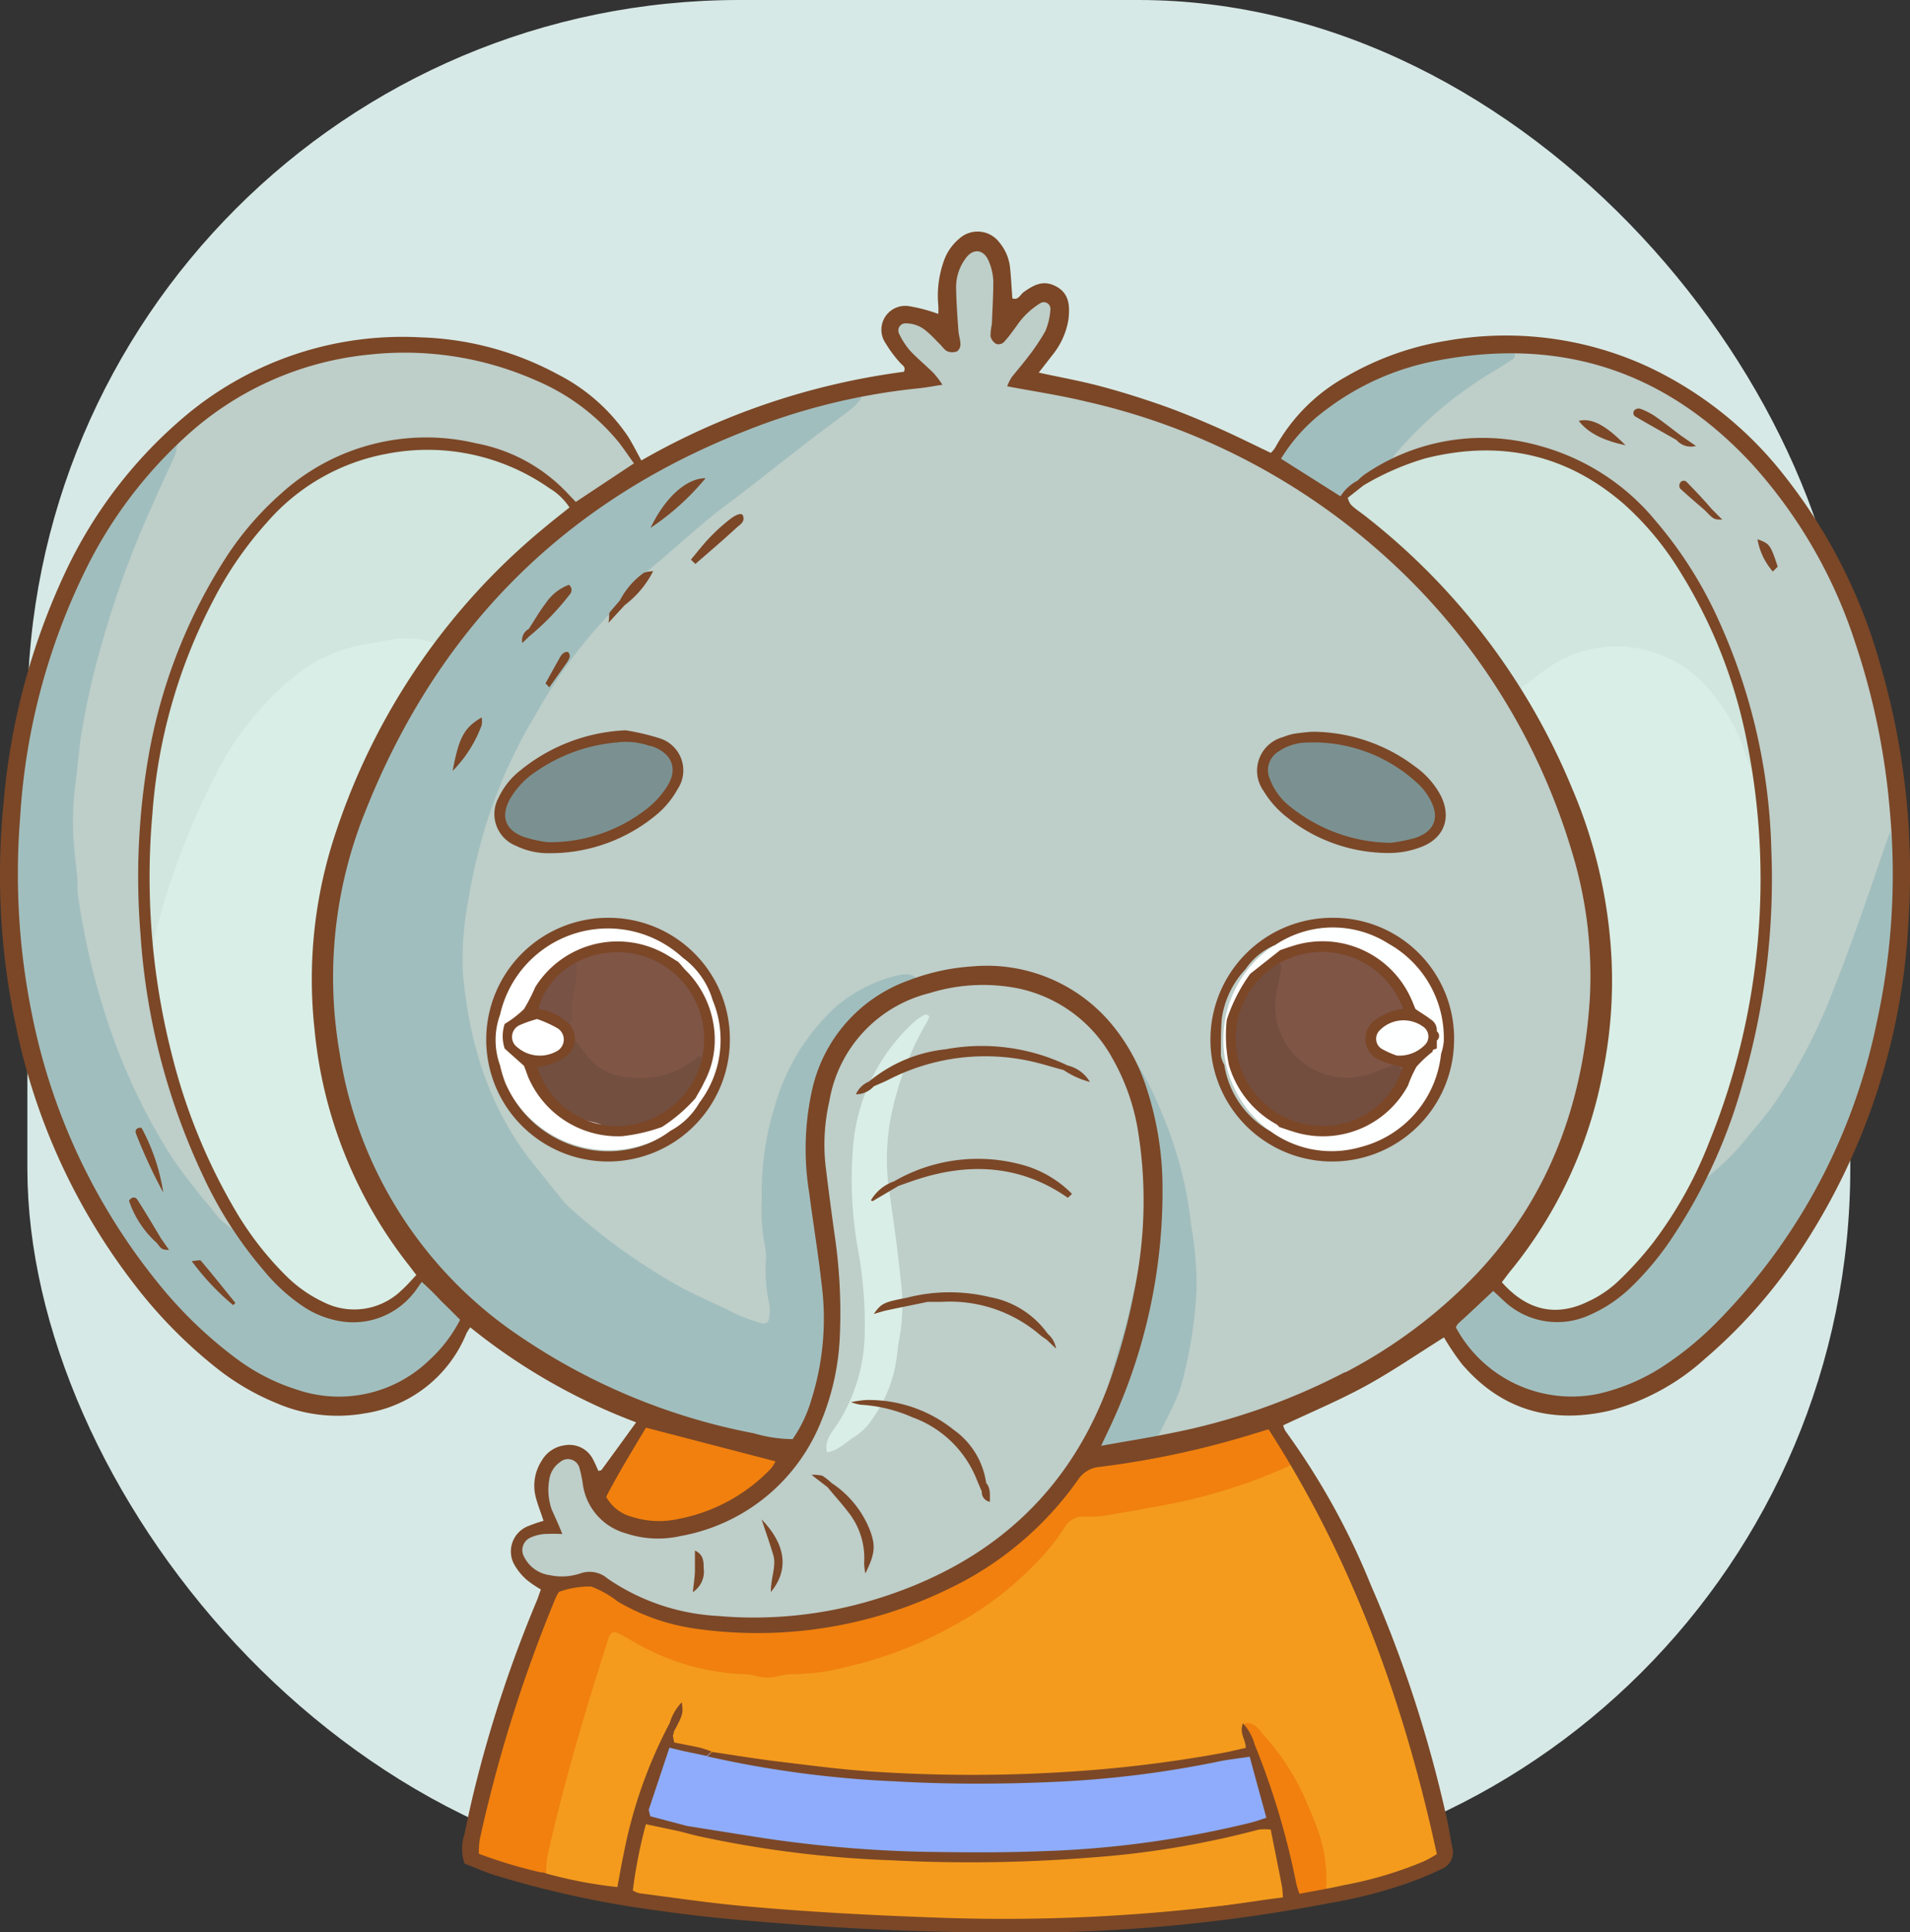 <svg xmlns="http://www.w3.org/2000/svg" viewBox="0 0 184.23 186.31"><rect x="0" y="0" width="184.23" height="186.31" fill="#333333" stroke="none"/><defs><style>.cls-1{fill:#d7e9e6;}.cls-2{fill:#becec9;}.cls-3{fill:#a1bebe;}.cls-4{fill:#f49b1d;}.cls-5{fill:#f1800e;}.cls-6{fill:#f0d36b;}.cls-7{fill:#e6d78f;}.cls-8{fill:#d4d5a4;}.cls-9{fill:#d9eee6;}.cls-10{fill:#d0e6de;}.cls-11{fill:#feffff;}.cls-12{fill:#fefffe;}.cls-13{fill:#7b9191;}.cls-14{fill:#f7d46e;}.cls-15{fill:#f1d371;}.cls-16{fill:#bad0c9;}.cls-17{fill:#c1d0c8;}.cls-18{fill:#e4d698;}.cls-19{fill:#d6d6ab;}.cls-20{fill:#e1d79d;}.cls-21{fill:#8eacfb;}.cls-22{fill:#7f5546;}.cls-23{fill:#734e3f;}.cls-24{fill:#734f40;}.cls-25{fill:#785245;}.cls-26{fill:#7b4727;}</style></defs><g id="Calque_2" data-name="Calque 2"><g id="OBJECTS"><rect class="cls-1" x="2.64" width="175.83" height="181.36" rx="68.69"/><path class="cls-2" d="M142.15,123.42l-.74.51a1,1,0,0,0-.39.36,53.12,53.12,0,0,1-9.59,7.36,66.2,66.2,0,0,1-18.84,7.29,6.56,6.56,0,0,1-1.18.11,2.21,2.21,0,0,1,.2-2.27c3.85-7.7,3.36-15.66,1.44-23.7a43.22,43.22,0,0,0-3.49-9.4c3.19,5.9,3.39,12.1,1.46,18.54-1.42,4.77-2.74,9.57-4.1,14.35a7.73,7.73,0,0,0-.28,3.34,2.26,2.26,0,0,1-1.18.35c-.13.15-.26.29-.4.43-2.41,1.73-4,4.27-6.09,6.29a32.12,32.12,0,0,1-11.71,7.4A21.74,21.74,0,0,0,85,155.55c-9,2.36-18,2.64-26.57-1.71a4.18,4.18,0,0,0-2.31-.42,2.77,2.77,0,0,1-2.59-.64,4.47,4.47,0,0,1-3.13-1.9,1.92,1.92,0,0,1,.29-2.68,3.1,3.1,0,0,1,.87-.44c.37-.14.76-.21,1.15-.32s.48-.37.38-.75c-.2-.76-.42-1.53-.56-2.3a3.43,3.43,0,0,1,2.61-4.07.94.94,0,0,1,1.27.64,9.45,9.45,0,0,0,1.58,2.95c2.1,1.58,4.29,2.86,7.09,2.26A16.3,16.3,0,0,0,74.42,141a14.62,14.62,0,0,1,1.54-1.4A31.41,31.41,0,0,0,79,128c.27-4-.56-7.82-1-11.71a27.35,27.35,0,0,1,1-11.83,15.66,15.66,0,0,1,6.54-8.32c.39-.25.85-.39,1.09-.83-2.51,0-5.57,1.83-7.61,4.59-4.22,5.74-5.24,12.27-4.57,19.15.22,2.32.21,4.64.47,7,.24,2-1,2.7-3.21,1.81a53,53,0,0,1-14.15-8.11C50.64,114.07,46,107,44.4,98.18c-1.54-8.57.34-16.68,3.83-24.46,4.6-10.26,11.86-18.39,20.64-25.25,4.41-3.44,8.85-6.82,13.4-10.06a.92.92,0,0,0,.3-.51,9.29,9.29,0,0,1,2.88-.71c1-.23,2.1-.32,3.15-.48.54-.08.68-.41.31-.8a14.56,14.56,0,0,1-2.55-3.54c-.34-.68-.21-1,.47-1.15a3.86,3.86,0,0,1,3.06.5c.41.28.79.74,1.48.6.14-1.5.3-3,.41-4.52a6.42,6.42,0,0,1,.48-2.13,4.07,4.07,0,0,1,.63-1,1.59,1.59,0,0,1,2.78.28,4.06,4.06,0,0,1,.55,1.69,21.16,21.16,0,0,1,.35,4,2.88,2.88,0,0,0,0,.59.35.35,0,0,0,.57.26c.45-.4.85-.84,1.31-1.23a7.66,7.66,0,0,1,1.42-1.07,1.23,1.23,0,0,1,1.95,1.11,3.94,3.94,0,0,1-.71,2.45c-.71,1-1.44,2.07-2.16,3.11a5.84,5.84,0,0,0-.41.68.42.42,0,0,0,.24.64,5.6,5.6,0,0,0,1.15.32,72,72,0,0,1,20.54,6.82c.24.12.47.25.72.36.84.38,1,.35,1.52-.32.33-.42.55-.92,1.05-1.18.41,3.25,3.33,3.89,5.51,5.31a58.43,58.43,0,0,1,16.93,18.1c.2.34.53.59.73.94a51,51,0,0,1,7.76,24.17,43.54,43.54,0,0,1-6.27,26.44,4.88,4.88,0,0,1-1.66,1.94,1.47,1.47,0,0,1-.58.12,1.13,1.13,0,0,1-.5-.19c-.14-.12.07-.25,0-.31s-.16,0-.16.16C144.84,121.41,144,122.91,142.15,123.42Z"/><path class="cls-3" d="M82.57,37.9c.34.1.69.24.38.66a5.11,5.11,0,0,1-1,1c-1.74,1.33-3.52,2.62-5.26,4-2.16,1.65-4.27,3.38-6.46,5s-4.4,3.64-6.57,5.5a24.35,24.35,0,0,0-4.41,4.6,3.32,3.32,0,0,1-.38.46,47.71,47.71,0,0,0-7.19,9.77,47.45,47.45,0,0,0-5.16,11.86,53.31,53.31,0,0,0-1.31,5.83,30.48,30.48,0,0,0-.57,7.13c.58,6.69,2.43,12.92,6.63,18.3,1,1.25,2,2.49,3,3.73a5.87,5.87,0,0,0,.69.72,58.14,58.14,0,0,0,10.85,7.74c1.71.89,3.48,1.64,5.2,2.51a15.35,15.35,0,0,0,2.44.87c.46.14.74-.12.75-.64a3.63,3.63,0,0,0,0-1.19,15.33,15.33,0,0,1-.33-4.16,5.32,5.32,0,0,0-.07-1.39,18,18,0,0,1-.32-4.57,28.2,28.2,0,0,1,1.26-9,20.54,20.54,0,0,1,5.75-9.43A14,14,0,0,1,86.82,94a2.32,2.32,0,0,1,1,0,.73.73,0,0,1,.41,1.24,4.52,4.52,0,0,1-1.55,1.22,13.91,13.91,0,0,0-6.93,8.39,23.63,23.63,0,0,0-.81,11.42c.22,1.31.24,2.64.41,4a43.15,43.15,0,0,1,.53,6.74,29.47,29.47,0,0,1-.85,6.5c-.46,1.81-1,3.58-1.58,5.36-.2.65-.42,1.28-1.23,1.4-1.37-.23-2.76-.34-4.12-.62-2.45-.51-4.8-1.36-7.18-2.08a9,9,0,0,1-2.66-1.62c-2.38-1.15-4.78-2.24-7.13-3.45a46,46,0,0,1-8.92-5.85c-.55-.47-1-1-1.57-1.5-.82-.36-1.22-1.15-1.78-1.77-.2-.18.12,0-.11-.16,0,.06.08.11.11.17.5.68,1.21,1.22,1.33,2.13,1,1.88.41,3.42-1,4.89a15.25,15.25,0,0,1-8.92,4.89,16.27,16.27,0,0,1-5.74-.35,17.7,17.7,0,0,1-8.49-4.18A49.72,49.72,0,0,1,6.35,110.68,75.37,75.37,0,0,1,1.79,92.94,53.63,53.63,0,0,1,1.15,84a80.35,80.35,0,0,1,4-23.72A42.33,42.33,0,0,1,17.05,42.6c1.09,1.18.26,2.25-.21,3.3a113.28,113.28,0,0,0-7.3,20.41c-3,12.75-1.42,25,3.58,37,2,4.9,5.09,9.14,8.22,13.35a5.45,5.45,0,0,0,2.36,1.77c1.83,1.35,3.15,3.23,4.84,4.73,2.79,2.48,6.14,3.2,8.78,1.82,2.07-1.1,2.44-2.09,1.41-4.2-1.27-2.57-2.77-5-4-7.62A36.57,36.57,0,0,1,31,99.37a6.59,6.59,0,0,0-.32-2.75,4.66,4.66,0,0,1,.08-2c.79-2.61.37-5.4,1.22-8a5.69,5.69,0,0,0,.47-2.12,65.55,65.55,0,0,1,6-15.78c1-1.37,1.83-2.87,2.75-4.29l.11-.26.16-.24c3.52-4.44,7.06-8.87,11.61-12.35A11.31,11.31,0,0,0,54.64,50a2,2,0,0,1,.45-.31,23,23,0,0,0,3.32-2.29,2.3,2.3,0,0,1,.41-.35c.3-.2.62-.36.93-.56a2.42,2.42,0,0,1,2.08-.55,1.39,1.39,0,0,1,.35,0,3.28,3.28,0,0,0,.44-.32,65.57,65.57,0,0,1,19-7.57C81.9,37.94,82.24,37.94,82.57,37.9Z"/><path class="cls-4" d="M125,141.05a20.83,20.83,0,0,1,2.31,3.7,65.14,65.14,0,0,1,6.09,12.95l2.5,7.14a57.74,57.74,0,0,1,2.73,11.8,17.63,17.63,0,0,0,.34,1.76c.23,1,.2,1.37-1.08,1.69q-2.9.75-5.82,1.31a21,21,0,0,1-4.29.81,3,3,0,0,1-.83-2.16,25.3,25.3,0,0,0-5.61-12.17c-.56.33-.41,1-.87,1.3-.94,1.14-2.33,1.22-3.61,1.46a137,137,0,0,1-14.42,1.73c-3.73.29-7.44.37-11.16.29a104.39,104.39,0,0,1-23.68-2.83c-.94-.24-2.06-.85-2.8.12a7.94,7.94,0,0,0-1.61,4c-.08.82.81.92,1.45,1.1A89.39,89.39,0,0,0,75.43,177a114.2,114.2,0,0,0,22.47,1.15,117.63,117.63,0,0,0,20.55-2.35,4.66,4.66,0,0,0,3.49-2.3.77.77,0,0,1,1.19.6c.33,2.94,1.77,5.64,1.92,8.62a6.68,6.68,0,0,1-2.72.48c-2.76.42-5.54.73-8.31,1.06-1.38.17-2.78.31-4.15.48-1.6.21-3.2.17-4.78.37a89.3,89.3,0,0,1-14.16.25c-3.12-.11-6.25-.21-9.37-.39s-6.24-.42-9.34-.77-5.93-.77-8.88-1.28c-3.21-.55-6.4-1.23-9.6-1.85a2,2,0,0,1-1.1-.42,2.46,2.46,0,0,1-.51-2.59,182.13,182.13,0,0,1,5.53-19.33c.72-2.07,1.65-2.4,3.69-1.21a25,25,0,0,0,12.57,3.33,34,34,0,0,0,14.47-3.25c5.32-2.45,10.08-5.64,13.52-10.53a4,4,0,0,1,3.06-1.62,62.77,62.77,0,0,0,17.18-4.08C123.06,141,124,140.48,125,141.05Z"/><path class="cls-2" d="M141.33,33.91a3.5,3.5,0,0,1,1.93-.36,37,37,0,0,1,7.36.42,29.13,29.13,0,0,1,17.89,10,81.52,81.52,0,0,1,5.13,6.6,47.89,47.89,0,0,1,7.3,17.56c.56,2.73,1.13,5.47,1.45,8.24a27.43,27.43,0,0,1,.5,6.34c-.35.6-.62-.93-.82-.09-1.2,5.2-3.29,10.09-5.27,15a45.28,45.28,0,0,1-8.88,14.1,16.24,16.24,0,0,1-2.55,2.22c-.55.39-1.22,1-1.89.1a3.36,3.36,0,0,1,.56-2.65c3.63-7.07,4.64-14.72,5.33-22.5a74.91,74.91,0,0,0-.43-13.06c.42-2.94-.78-5.6-1.59-8.3a42.06,42.06,0,0,0-10.22-18c-5-5.09-11.11-6.64-18.06-5.32-1.59.3-3.1,1.3-4.83.76-.89-1.19.06-2,.72-2.72a35.23,35.23,0,0,1,9.27-7.44C143.21,34.61,142,35,141.33,33.91Z"/><path class="cls-2" d="M61.83,45.94a7.48,7.48,0,0,1-2,1.2,1.72,1.72,0,0,0-.82.41h0c-1.37.56-2.26,2-3.88,2.11-2.07-1.77-4.07-3.56-6.7-4.55-6.4-2.39-12.34-1.54-18.06,2-4.84,3-7.73,7.58-10.12,12.52A58.12,58.12,0,0,0,15,80.76a50.21,50.21,0,0,0,.38,12.67,58.28,58.28,0,0,0,7.56,22.92c.47.83,1.27,1.62.55,2.71a7,7,0,0,1-3.06-2.48,61.66,61.66,0,0,1-3.78-4.88,57.9,57.9,0,0,1-5.72-11.6A70,70,0,0,1,7.56,86.58a6.74,6.74,0,0,1-.08-1.19c0-1.07-.19-2.12-.28-3.17a28.37,28.37,0,0,1,0-6c.23-1.71.37-3.43.6-5.14a75.35,75.35,0,0,1,2-8.94,93,93,0,0,1,5-13.65c.59-1.34,1.19-2.68,1.81-4a3.76,3.76,0,0,0,.47-1.91,24.76,24.76,0,0,1,6.15-4.72,31,31,0,0,1,11.8-4,35.79,35.79,0,0,1,7.16-.26,23.79,23.79,0,0,1,14.12,5.31,26.57,26.57,0,0,1,5,5.37A2.62,2.62,0,0,1,61.83,45.94Z"/><path class="cls-3" d="M163.71,114.25a25.24,25.24,0,0,0,4.1-3.71c1.17-1.44,2.43-2.81,3.48-4.35a52.84,52.84,0,0,0,5.26-10c1.85-4.63,3.47-9.34,5.08-14.06.19-.55.39-1.1.67-1.91.43,1,0,1.87.59,2.51A59.73,59.73,0,0,1,180.25,103a71.48,71.48,0,0,1-4.9,12.2,51.41,51.41,0,0,1-6.81,9.82,45.32,45.32,0,0,1-7.71,7.2,16.43,16.43,0,0,1-9.65,3.32,12.07,12.07,0,0,1-8.07-2.93,18.32,18.32,0,0,1-2-1.95,3.27,3.27,0,0,1-.49-4.06c.34-.64.78-1.23,1.18-1.85a2.1,2.1,0,0,1,.37-.42h0a3.52,3.52,0,0,0,.36-.41h0a4.92,4.92,0,0,1,2.13-2.5.79.79,0,0,1,.64.5,4.75,4.75,0,0,0,5.81,4.2,10.66,10.66,0,0,0,6.2-4,51.8,51.8,0,0,0,4.36-6.15C162.16,115.13,162.52,114.15,163.71,114.25Z"/><path class="cls-5" d="M125,141.05a51.56,51.56,0,0,1-12.29,4c-2.08.4-4.18.77-6.27,1.11a9.72,9.72,0,0,1-1.79.08,2.09,2.09,0,0,0-2,1.1,21,21,0,0,1-2.89,3.55A31.72,31.72,0,0,1,92,156.74a38.54,38.54,0,0,1-10.39,4,20.35,20.35,0,0,1-4.92.69,6.44,6.44,0,0,0-1.58.18,4,4,0,0,1-2.16,0,4.67,4.67,0,0,0-1.18-.17A22.88,22.88,0,0,1,61,158.24c-.41-.24-.81-.46-1.22-.68-.58-.3-.9-.2-1.07.36-.6,1.91-1.21,3.81-1.79,5.71-1.49,4.9-2.86,9.83-4,14.82a8.91,8.91,0,0,0-.24,2.17,21.58,21.58,0,0,1-4.84-1c-2.19-.5-2.3-.65-1.78-2.77.77-3.15,1.58-6.3,2.47-9.42,1.28-4.45,2.7-8.86,4.36-13.2.19-.49.42-1,.63-1.45a13,13,0,0,0,2.17-.24,3.9,3.9,0,0,1,3.06.44,26.79,26.79,0,0,0,9.21,3.07c.33,0,.66.12,1,.14a47.45,47.45,0,0,0,15.61-1.35,2.32,2.32,0,0,0,.36-.16,31.15,31.15,0,0,0,17.79-12,7.18,7.18,0,0,1,2.32-2.43h.47a.82.82,0,0,0,1,.51c1.17-.22,2.36-.38,3.52-.65,3.87-.92,7.79-1.59,11.6-2.75a1.36,1.36,0,0,1,1.71.58A12.35,12.35,0,0,1,125,141.05Z"/><path class="cls-3" d="M106.64,139.91c-1.24-.39-1.35-.47-1.09-1.43.67-2.5,1.35-5,2.09-7.48.53-1.78,1.09-3.54,1.45-5.37a32.16,32.16,0,0,1,1.35-4.59,20.48,20.48,0,0,0,.9-8.85,18.17,18.17,0,0,0-1.74-6.71,25.26,25.26,0,0,0-1.61-3.41,1.39,1.39,0,0,1-.08-.77.41.41,0,0,1,.21-.3.38.38,0,0,1,.36,0,2.65,2.65,0,0,1,.55.56,30.76,30.76,0,0,1,3.13,6,37.62,37.62,0,0,1,2.73,10.56,32.45,32.45,0,0,1,.51,6.53,42.74,42.74,0,0,1-1.54,9.2,15.34,15.34,0,0,1-.76,1.83c-.55,1.14-1.13,2.26-1.69,3.39a.84.84,0,0,1-.35.07c-.26.15-.58.1-.82.27l-1.19.13c-.25.14-.55.11-.8.24Z"/><path class="cls-3" d="M141.33,33.91l4.38.06c.19,0,.42.06.42.32a.45.45,0,0,1-.19.32c-.6.4-1.21.81-1.84,1.17a38.1,38.1,0,0,0-9.41,7.88,1.92,1.92,0,0,0-.51,1.06c-1.16,2.08-3.15,3.09-5.21,4-.26,0-.58.18-.75.08-1.52-.91-3-1.85-4.51-2.83a1,1,0,0,1-.43-1.36c.16-.5.34-1,.51-1.48a23.44,23.44,0,0,1,12.49-8.3A17,17,0,0,1,141.33,33.91Z"/><path class="cls-5" d="M75.14,141.4a3.57,3.57,0,0,1-1.1,1.39,19.68,19.68,0,0,1-7.73,4,14,14,0,0,1-3.35.35A6.73,6.73,0,0,1,58,144.86c-.26-.25-.13-.62-.1-1a3.7,3.7,0,0,0,.88-1.29,33.6,33.6,0,0,1,3.83-6c.66-.5,1.08.17,1.58.35,2.64,1,5.38,1.51,8.08,2.24C73.39,139.79,75.46,139,75.14,141.4Z"/><path class="cls-5" d="M125.05,182.69a1.85,1.85,0,0,1-.85-1.05c-.51-1.7-1-3.4-1.51-5.11a6.29,6.29,0,0,1-.09-1.57,2.58,2.58,0,0,0-.3-1.52,4.24,4.24,0,0,1-1.71-4.82,1.42,1.42,0,0,0-.08-.18,4.38,4.38,0,0,1-.41-2.28c1.06-.13,1.43.81,2,1.38a23.2,23.2,0,0,1,4,6.4c.3.66.56,1.35.82,2a14.43,14.43,0,0,1,1,6.24A8.82,8.82,0,0,1,125.05,182.69Z"/><path class="cls-6" d="M72.23,139.39c-1.92-.42-3.84-.83-5.75-1.27a19.51,19.51,0,0,1-3.83-1.46c-.14-.25-.27-.5-.41-.74,1,.34,2,.71,3,1,2.33.71,4.67,1.4,7,2.1C72.5,139.15,72.5,139.27,72.23,139.39Z"/><path class="cls-7" d="M144.63,121.51l-2.08,2.34c-.13-.15-.27-.29-.4-.43.85-1,1.85-2,2.61-3.08a4.31,4.31,0,0,1,1-.86h0l0,.41C146.17,121,145.32,121.18,144.63,121.51Z"/><path class="cls-8" d="M44.17,125.49a4.72,4.72,0,0,1-1.51-2.42h0a5.39,5.39,0,0,1,2,2Z"/><path class="cls-2" d="M110.24,139.39a1,1,0,0,1,.82-.27A1,1,0,0,1,110.24,139.39Z"/><path class="cls-2" d="M108.25,139.76a1,1,0,0,1,.8-.24A.91.91,0,0,1,108.25,139.76Z"/><path class="cls-7" d="M142.55,123.86l-.36.41Z"/><path class="cls-7" d="M141,124.29l.39-.36Z"/><path class="cls-2" d="M62.62,45.58l-.44.32Z"/><path class="cls-7" d="M142.18,124.28l-.37.42Z"/><path class="cls-9" d="M163.71,114.25c-.44.66-.91,1.31-1.31,2a48,48,0,0,1-4.61,6.52,14.06,14.06,0,0,1-3.83,3.16,6.93,6.93,0,0,1-6.87.22,11.24,11.24,0,0,1-1.23-.67,2.18,2.18,0,0,1-1.16-2.86,5.66,5.66,0,0,1,.29-.74,4.27,4.27,0,0,1,1.23-2,41.83,41.83,0,0,0,7.24-17.29c.3-1.9.3-3.82.61-5.72a10.63,10.63,0,0,0-.12-4,10.31,10.31,0,0,1-.15-1.58,46.12,46.12,0,0,0-3.58-15.82,65.63,65.63,0,0,0-3.68-7.06,9.1,9.1,0,0,1-.4-.9,2,2,0,0,1,.67-2.3,12.79,12.79,0,0,1,19.25,1.36c2,2.68,2.77,5.8,3.68,8.91a18.92,18.92,0,0,1,.45,4.74,15.26,15.26,0,0,0,.22,2.78,10.76,10.76,0,0,1,0,3.58,23.79,23.79,0,0,0-.26,3.37,55.23,55.23,0,0,1-.84,6.91,48.17,48.17,0,0,1-2.06,9.12,52.73,52.73,0,0,1-2.41,5.69C164.44,112.54,164.09,113.4,163.71,114.25Z"/><path class="cls-10" d="M169.74,75.52a10.87,10.87,0,0,1-1.56-3.41,18.48,18.48,0,0,0-3.2-5.47,11.64,11.64,0,0,0-16-2c-.54.39-1.07.78-1.59,1.2a2.77,2.77,0,0,0-1.22,1.74c-1.71-2.35-3.21-4.85-5.08-7.09-.51-.61-1-1.22-1.55-1.8a15.06,15.06,0,0,1-1.83-2.08,2.15,2.15,0,0,0-.52-.6c-2.21-1.59-3.85-3.81-6.07-5.39a5.83,5.83,0,0,0-1.37-.78,1.22,1.22,0,0,1-.75-1.08A9.05,9.05,0,0,1,132,46c.74-.4,1.46-.86,2.19-1.29l3.42-1a51.75,51.75,0,0,1,5.1-.88,4,4,0,0,1,1.2,0A24.9,24.9,0,0,1,152.55,45a15.69,15.69,0,0,1,3.65,2.43,38.39,38.39,0,0,1,6.94,8.44,51.05,51.05,0,0,1,4.48,9.56,36.16,36.16,0,0,1,1.73,7A10.23,10.23,0,0,1,169.74,75.52Z"/><path class="cls-11" d="M128.93,111.12a10.88,10.88,0,0,1-.71-21.74c3.76,0,6.8,1.56,9.56,3.9a1.22,1.22,0,0,1,.53,1.39,1.89,1.89,0,0,0,.25,1.52,13,13,0,0,1,.81,2c1,4-.32,7.35-3.18,10.12A9.93,9.93,0,0,1,128.93,111.12Z"/><path class="cls-12" d="M47.75,100.08c-.19-4.81,3.69-9.42,8.24-10.53a10.28,10.28,0,0,1,9.19,2,11.54,11.54,0,0,1,4.41,7.35,8.46,8.46,0,0,1-.19,3.75,11,11,0,0,1-21.65-2.57Z"/><path class="cls-9" d="M89.65,98c-.08.18-.14.36-.23.53a29.52,29.52,0,0,0-3.3,8.31,21.47,21.47,0,0,0-.44,7.3c.45,3.21.93,6.43,1.24,9.66a17.94,17.94,0,0,1-.15,5.17c-.22,1.1-.26,2.23-.54,3.34a13.36,13.36,0,0,1-2.07,4.5,5.73,5.73,0,0,1-1.67,1.69c-.89.54-1.62,1.39-2.73,1.54-.29-1.26.63-2.09,1.19-3a16.7,16.7,0,0,0,2.46-8.71,39.66,39.66,0,0,0-.67-7.92,38.14,38.14,0,0,1-.48-9.53,18.3,18.3,0,0,1,6-12.43,5.44,5.44,0,0,1,1-.63C89.36,97.79,89.51,97.91,89.65,98Z"/><path class="cls-13" d="M53.66,81.51a16.52,16.52,0,0,1-2,0A3.14,3.14,0,0,1,49,76.72a6.6,6.6,0,0,1,2.13-2.58A15.79,15.79,0,0,1,62,71.07a1.65,1.65,0,0,1,1.22.56c.3.36.65.66,1,1a2.56,2.56,0,0,1,.59,2.93,6.33,6.33,0,0,1-2.29,2.94A14.08,14.08,0,0,1,53.66,81.51Z"/><path class="cls-13" d="M133.54,81.59A15,15,0,0,1,123.45,77a5.13,5.13,0,0,1-.74-.93,2.8,2.8,0,0,1,1.22-4.19,6,6,0,0,1,3.27-.71,15.51,15.51,0,0,1,8.21,2.73,9.93,9.93,0,0,1,3.16,3.53c.67,1.35.51,2-.7,2.91A6.29,6.29,0,0,1,133.54,81.59Z"/><path class="cls-14" d="M105,140.26c-.54.76-1.09,1.51-1.61,2.28a29.39,29.39,0,0,1-16.92,11.94,9.11,9.11,0,0,1-1.57.2,4.38,4.38,0,0,1,1.62-.72A31.37,31.37,0,0,0,99,146.1c1.59-1.6,3-3.35,4.49-5C103.91,140.58,104.29,140.16,105,140.26Z"/><path class="cls-15" d="M72.23,139.39V139c1.14.17,2.27.33,3.4.51.36.06.5.37.57.69l-1.06,1.16a1.65,1.65,0,0,0-1.27-1.49Z"/><path class="cls-16" d="M146.22,119.89a4.91,4.91,0,0,1-1.23,2l-.36-.38,1.18-1.62Z"/><polygon class="cls-7" points="145.78 119.48 145.88 119.38 145.77 119.47 145.78 119.48"/><path class="cls-9" d="M23.49,119.06a6.6,6.6,0,0,0-.39-.9,55.25,55.25,0,0,1-7.38-17.77,33.21,33.21,0,0,1-1.07-6.87,14.39,14.39,0,0,1,.56-7.06c2-6.92,4.75-13.55,9.6-19.08a19.13,19.13,0,0,1,14.6-6.64,4.72,4.72,0,0,1,3.18.94,1.06,1.06,0,0,1,.24.58,2,2,0,0,1-.22.59,4.84,4.84,0,0,1-.71,1A54,54,0,0,0,32,87.42a32.87,32.87,0,0,0-.56,7.29l0,2c.45.9-.09,1.92.34,2.83a34.38,34.38,0,0,0,2.41,10.24,57.87,57.87,0,0,0,4.31,8.76c.47.8.91,1.63,1.3,2.47.86,1.87.6,2.94-1.1,4.12a6.77,6.77,0,0,1-5.83,1.25,11.33,11.33,0,0,1-5-2.67,31.13,31.13,0,0,1-3.68-3.93A7.67,7.67,0,0,0,23.49,119.06Z"/><path class="cls-10" d="M42.64,62.3a8.55,8.55,0,0,0-5.23-.57c-1.1.25-2.23.37-3.32.63a15.05,15.05,0,0,0-6,3.09,29.26,29.26,0,0,0-7.22,9.12,74.3,74.3,0,0,0-5.83,15.2,13.59,13.59,0,0,0-.43,3.75,2.88,2.88,0,0,1-.38-1.92c0-1.46-.13-2.91-.29-4.37a18.7,18.7,0,0,1,.14-6,6.66,6.66,0,0,0,.13-1.18A56.54,56.54,0,0,1,18,62.6a42.16,42.16,0,0,1,6.08-11,21.41,21.41,0,0,1,7-5.9A19.8,19.8,0,0,1,37,43.37c1.38-.22,2.76-.41,4.14-.6a11.54,11.54,0,0,1,3.36.4,18.57,18.57,0,0,1,8.12,3.14A7.42,7.42,0,0,1,55.5,49.5a.58.58,0,0,1-.08.8l-.35.08c-3.61,2.52-6.5,5.81-9.48,9C44.65,60.39,44.09,61.81,42.64,62.3Z"/><path class="cls-17" d="M31.44,94.71c-.59-1.07-.32-2.2-.24-3.31,0-.59.2-1.18.22-1.77a39.54,39.54,0,0,1,1.89-10.34,44,44,0,0,1,2.37-6.12,56.87,56.87,0,0,1,5.87-9.45,1.83,1.83,0,0,1,.31-.24.61.61,0,0,1,0,.86v0a.28.28,0,0,0-.12.27c0,.09.06.14.1.14-.69,1.1-1.36,2.21-2.07,3.3a5.35,5.35,0,0,1-.66.69,50.07,50.07,0,0,0-6,15.63,7.5,7.5,0,0,1-.35,2.15,24.71,24.71,0,0,0-.86,6.29A3.68,3.68,0,0,1,31.44,94.71Z"/><path class="cls-18" d="M41.85,64.34c0-.29,0-.58,0-.86l.39-.73c.13-.14.26-.28.38-.43v0A125.71,125.71,0,0,1,52.88,51.51c.61-.61,1.19-1.28,2.19-1.13A10,10,0,0,1,53,52.49a54.53,54.53,0,0,0-6.89,6.87C44.68,61,43.26,62.68,41.85,64.34Z"/><path class="cls-19" d="M33.06,84.34A8.5,8.5,0,0,1,33.34,82a54.43,54.43,0,0,1,4.83-12.3,2,2,0,0,1,.93-1A9.57,9.57,0,0,1,38.6,70a59.38,59.38,0,0,0-5.14,13.45A6.39,6.39,0,0,1,33.06,84.34Z"/><path class="cls-20" d="M55.42,50.3c0-.26,0-.53.08-.8l1.78-1.19a3.53,3.53,0,0,1,1.77-.77A14.83,14.83,0,0,1,55.42,50.3Z"/><path class="cls-17" d="M31.82,99.53a4.91,4.91,0,0,1-.34-2.83C32.1,97.58,31.8,98.58,31.82,99.53Z"/><path class="cls-20" d="M59,47.55c.17-.35.32-.73.82-.41A1,1,0,0,1,59,47.55Z"/><polygon class="cls-8" points="42.66 123.07 42.55 122.97 42.65 123.08 42.66 123.07"/><path class="cls-18" d="M41.84,64.72a1.08,1.08,0,0,1-.09-.29s.07-.08.11-.12Z"/><path class="cls-21" d="M120.59,168.62a12.94,12.94,0,0,1,1,2.77c.25.67.46,1.36.7,2.05,0,.13,0,.26,0,.4,0,1.78-.23,2-2,2.4a85.17,85.17,0,0,1-13.19,2.07c-3.65.27-7.28.69-11,.76a131.93,131.93,0,0,1-16.74-.75c-4.69-.51-9.37-1.13-14-2.09-1-.22-2.06-.52-3.08-.8a.75.75,0,0,1-.56-.92,2.27,2.27,0,0,1,.19-1c1-1.31,1.28-2.91,1.94-4.35.09-.18.17-.36.25-.55a.69.69,0,0,1,.81-.42,5.36,5.36,0,0,1,1,.23,81.14,81.14,0,0,0,14.5,2.65,127.42,127.42,0,0,0,17.14.67,114.35,114.35,0,0,0,12.53-1c2-.27,3.94-.58,5.92-.86A15.66,15.66,0,0,0,120.59,168.62Z"/><path class="cls-22" d="M123,92.7a2.7,2.7,0,0,1,2.77-1.09,5.47,5.47,0,0,0,1.38-.13,8.65,8.65,0,0,1,6.55,2.35,6.2,6.2,0,0,1,1.7,2.41c.5,1.23.51,1.24-.88,1.67a4,4,0,0,0-2,1.28,1.69,1.69,0,0,0,.69,2.77,5.61,5.61,0,0,0,1.95.35c.61,0,.68.2.47,1,0,.12-.15.21-.23.31a6.72,6.72,0,0,0-2.49.62c-3,1-5.78.69-8.17-1.46s-3.08-5.11-2.24-8.33A4.85,4.85,0,0,0,123,92.7Z"/><path class="cls-23" d="M123,92.7c.33.11.65.25.57.68-.13.78-.28,1.56-.45,2.33a6.92,6.92,0,0,0,8.71,7.94c.77-.2,1.49-.57,2.24-.83a.91.91,0,0,1,.94.1,2.9,2.9,0,0,1,.42.65,5.18,5.18,0,0,1-1.72,2.85,8.89,8.89,0,0,1-13.07-1.11,8.36,8.36,0,0,1-.54-9.4A7.94,7.94,0,0,1,123,92.7Z"/><path class="cls-22" d="M55.4,100.28l-.51-1.49c-.88-2.06-.26-4.07.21-6.08a7.47,7.47,0,0,1,7.15-1,8.57,8.57,0,0,1,5.83,10.74c0,.12-.15.22-.22.33-2.31,1.33-4.67,2.33-7.45,1.94S55.72,102.72,55.4,100.28Z"/><path class="cls-24" d="M55.4,100.28a14.14,14.14,0,0,1,1,1.22,5.39,5.39,0,0,0,4.33,2.39,8.33,8.33,0,0,0,6.3-1.76c.58-.48.62-.45.85.6A6.16,6.16,0,0,1,66.13,106a9.58,9.58,0,0,1-6.72,3c-.26,0-.61,0-.76-.11-.73-.69-1.72-.67-2.57-1a7.59,7.59,0,0,1-4.73-5.16C53.12,102.53,54.69,102.05,55.4,100.28Z"/><path class="cls-25" d="M55.1,92.71c.26.08.55.21.54.5a17.75,17.75,0,0,1-.23,2.17,7.61,7.61,0,0,0-.2,2.93c0,.13-.21.32-.32.48l-.3-.24a.37.37,0,0,1-.28-.22,8.54,8.54,0,0,0-2.69-.55C51.85,96,52.8,94.6,55.1,92.71Z"/><path class="cls-22" d="M54.31,98.33a.48.48,0,0,1,.28.22A.23.23,0,0,1,54.31,98.33Z"/><path class="cls-10" d="M42.63,62.32l-.38.43Z"/><path class="cls-26" d="M181.34,64a51.76,51.76,0,0,0-9.28-18.2,36.22,36.22,0,0,0-13.17-10.47,32.74,32.74,0,0,0-19.32-2.48,28.22,28.22,0,0,0-9.72,3.46A17.45,17.45,0,0,0,123,43.16a3.17,3.17,0,0,1-.42.51c-1.81-.86-3.58-1.75-5.39-2.54s-3.55-1.51-5.37-2.14-3.79-1.25-5.72-1.76-3.85-.85-5.91-1.3c.57-.72,1-1.28,1.46-1.87a7.26,7.26,0,0,0,1.41-3.27c.14-1.24.1-2.46-1.15-3.15s-2.17-.18-3.15.51c-.35.25-.54.83-1.11.62-.08-1-.12-2-.23-3a4.46,4.46,0,0,0-1-2.36A2.63,2.63,0,0,0,92.54,23,4.89,4.89,0,0,0,91,25.28a9.92,9.92,0,0,0-.5,4.12,6.08,6.08,0,0,1,0,.87,15.48,15.48,0,0,0-2.77-.74,2.3,2.3,0,0,0-2.3,3.58A11.77,11.77,0,0,0,86.84,35c.2.24.58.38.34.85a68.85,68.85,0,0,0-25.32,8.55c-.46-.84-.84-1.6-1.29-2.32a18.07,18.07,0,0,0-6.8-6,29.69,29.69,0,0,0-13.18-3.55A32.57,32.57,0,0,0,18,40,44.25,44.25,0,0,0,6.29,55.2,65.31,65.31,0,0,0,.34,77.46,69.64,69.64,0,0,0,1.49,98.72,60.77,60.77,0,0,0,13,123.9a45.89,45.89,0,0,0,7.67,7.84,23.84,23.84,0,0,0,6,3.56,14.87,14.87,0,0,0,8.41,1A12.61,12.61,0,0,0,45,128.55a5.84,5.84,0,0,1,.36-.56,58,58,0,0,0,16,9.16c-1.18,1.63-2.27,3.13-3.37,4.63,0,0-.12,0-.27.06-.17-.38-.34-.78-.54-1.16a2.55,2.55,0,0,0-2.69-1.32,3,3,0,0,0-2.24,1.49,4.43,4.43,0,0,0-.59,3.45c.19.76.49,1.49.77,2.35a12.72,12.72,0,0,0-1.47.5,2.62,2.62,0,0,0-1.39,3.65,5.64,5.64,0,0,0,1.23,1.53,9.91,9.91,0,0,0,1.37.93c-.14.39-.26.77-.41,1.13a123,123,0,0,0-5.66,16.81q-.73,2.81-1.29,5.64a4.39,4.39,0,0,0,0,2.86c.81.31,1.66.67,2.54,1a97.2,97.2,0,0,0,16.36,3.56c4.41.64,8.86,1,13.31,1.33,7,.53,14.1.76,21.16.77a157.93,157.93,0,0,0,30.37-2.91,44.8,44.8,0,0,0,8.45-2.32c.68-.27,1.35-.58,2-.89a1.73,1.73,0,0,0,1.08-2.1c-.19-.91-.31-1.84-.52-2.75a122.13,122.13,0,0,0-7.33-22.54A69.55,69.55,0,0,0,124,138a2.1,2.1,0,0,1-.23-.56c2.66-1.26,5.35-2.38,7.9-3.77s5.08-3.13,7.61-4.71a24.32,24.32,0,0,0,1.74,2.58c3.79,4.43,8.62,5.78,14.22,4.49a22.11,22.11,0,0,0,9.2-5,49.87,49.87,0,0,0,9.44-10.79A63.19,63.19,0,0,0,184.1,88.52,71.4,71.4,0,0,0,181.34,64ZM41.43,131.13A12.55,12.55,0,0,1,28.65,134a19.54,19.54,0,0,1-6-3.11,41.36,41.36,0,0,1-7.44-7.22A59.58,59.58,0,0,1,3.07,97.74,68,68,0,0,1,1.94,78.86a62.54,62.54,0,0,1,6.36-24,43,43,0,0,1,9.39-12.56,30.63,30.63,0,0,1,18.05-8.12,31.28,31.28,0,0,1,16,2.52,20.74,20.74,0,0,1,7.92,5.92c.49.62.92,1.28,1.49,2.06l-5.61,3.72-.81-.85a16.17,16.17,0,0,0-8.79-4.8,20.8,20.8,0,0,0-18.79,4.81,29.9,29.9,0,0,0-5.66,6.68,51.73,51.73,0,0,0-7.2,18.9,68,68,0,0,0-.74,16.92,64.56,64.56,0,0,0,6,23.25,39.68,39.68,0,0,0,5.91,9.22A17.59,17.59,0,0,0,29.28,126a9.16,9.16,0,0,0,3.5,1.39,7.43,7.43,0,0,0,7-2.56c.31-.34.54-.73.9-1.22a25.19,25.19,0,0,1,1.87,1.84c.62.59,1.22,1.2,1.83,1.81A13.77,13.77,0,0,1,41.43,131.13ZM30.34,99.27a43.37,43.37,0,0,0,9.05,22.67c.25.31.47.63.77,1-.47.5-.9,1-1.39,1.44a6.56,6.56,0,0,1-7.58,1.17,13,13,0,0,1-3.58-2.51,31,31,0,0,1-5-6.48,56.42,56.42,0,0,1-6-14.74,69.13,69.13,0,0,1-1.91-23.36,52.46,52.46,0,0,1,5.87-20.57,35.27,35.27,0,0,1,5.2-7.54,20.11,20.11,0,0,1,11.57-6.6A20.5,20.5,0,0,1,53,47.08a5.94,5.94,0,0,1,1.93,1.85c-.78.63-1.56,1.23-2.31,1.86A64.07,64.07,0,0,0,32.48,80,44.5,44.5,0,0,0,30.34,99.27Zm32,38.4,12.46,3.24a3.48,3.48,0,0,1-.44.7,16.64,16.64,0,0,1-9,4.87,8.52,8.52,0,0,1-4.34-.2,4,4,0,0,1-2.55-1.95C59.63,142.07,61,139.86,62.3,137.67ZM50.56,150.13a1.32,1.32,0,0,1,.59-1.86,4,4,0,0,1,1.32-.35,16.67,16.67,0,0,1,1.77,0c-.4-1-.69-1.62-1-2.3a5.68,5.68,0,0,1-.26-2.95A2.46,2.46,0,0,1,54,141a1.15,1.15,0,0,1,1.9.58,12,12,0,0,1,.32,1.56,5.73,5.73,0,0,0,4.11,4.7,9.86,9.86,0,0,0,5.33.27A18,18,0,0,0,79.1,137.31,24.14,24.14,0,0,0,81,129a51.61,51.61,0,0,0-.53-10.16c-.3-2.17-.59-4.35-.85-6.53a18.69,18.69,0,0,1,.38-6.15,12.93,12.93,0,0,1,9.63-10.39,17.36,17.36,0,0,1,8.49-.48,13.52,13.52,0,0,1,9.19,6.78,20.87,20.87,0,0,1,2.51,7.32,42.17,42.17,0,0,1-.19,13.91,60.5,60.5,0,0,1-2.18,8.7c-3.73,11.47-11.57,18.7-23,22.21a39.9,39.9,0,0,1-15.2,1.61,20.71,20.71,0,0,1-10.65-3.61,2.65,2.65,0,0,0-2.6-.5,5.61,5.61,0,0,1-3,.17A3.23,3.23,0,0,1,50.56,150.13Zm67.18,33.65a175,175,0,0,1-27.27,1.13c-6.44-.23-12.88-.56-19.3-1.17-3.18-.3-6.33-.78-9.49-1.18a3,3,0,0,1-.64-.26,46.71,46.71,0,0,1,1.26-6.4l3.18.67c.64.16,1.28.34,1.93.49A105.38,105.38,0,0,0,86,179.38a147.14,147.14,0,0,0,19.13-.26,87.15,87.15,0,0,0,16.28-2.7,4.94,4.94,0,0,1,1.16,0h0c.36,1.82.73,3.64,1.08,5.47.06.31.06.63.1,1.07C121.66,183.21,119.71,183.55,117.74,183.78Zm20.86-5a14,14,0,0,1-1.26.7,37.64,37.64,0,0,1-7.63,2.28c-1.42.32-2.85.56-4.37.85a9.65,9.65,0,0,1-.31-1,73.94,73.94,0,0,0-4-13.37,5.21,5.21,0,0,0-1.13-2.07c-.41.9.27,1.59.26,2.37-.71.16-1.42.33-2.14.47a125.57,125.57,0,0,1-12.82,1.68,145.07,145.07,0,0,1-20.32.18c-3.24-.18-6.47-.61-9.7-1-2.18-.26-4.34-.62-6.5-.94l-.45.43a102.11,102.11,0,0,0,18.17,2.41c4.92.28,9.85.28,14.78.07a99.86,99.86,0,0,0,16.43-2c1-.2,2-.3,2.93-.45q.81,3,1.61,5.89h0c-.5.16-1,.34-1.51.47a96.6,96.6,0,0,1-20.08,2.75c-3.65.15-7.3.12-11,.07a121.75,121.75,0,0,1-17-1.5l-6.29-1-3.55-.94c-.05-.23-.1-.42-.15-.61a.85.85,0,0,0-.24.27.85.85,0,0,1,.24-.27l2-6,1.33.32,2.28.48.45-.43a11.21,11.21,0,0,0-1.07-.36c-.85-.19-1.72-.35-2.53-.51-.06-.3-.1-.49-.13-.68a.75.75,0,0,0-.36.55.75.75,0,0,1,.36-.55.93.93,0,0,0,.1-.37h0c.88-1.65.91-1.75.76-2.83a4.93,4.93,0,0,0-1.16,2,45.18,45.18,0,0,0-4.43,12.56c-.22,1-.4,2.09-.62,3.26a42.78,42.78,0,0,1-6.77-1.28,45.92,45.92,0,0,1-6.59-1.93,8.58,8.58,0,0,1,.08-1.36,137.49,137.49,0,0,1,7.35-23.37,4.88,4.88,0,0,1,.29-.51.84.84,0,0,1,.2-.08,8.66,8.66,0,0,1,2.92-.45,9.85,9.85,0,0,1,2.56,1.45A20.32,20.32,0,0,0,66.8,157a42,42,0,0,0,24.5-3.7A32.19,32.19,0,0,0,104,142.66a2.75,2.75,0,0,1,2.12-1.22,86.51,86.51,0,0,0,15.18-3.3l1.06-.32C130.47,150.42,135.44,164.21,138.6,178.82Zm-8.85-46.48a62.13,62.13,0,0,1-16.89,5.91c-2.07.43-4.17.75-6.65,1.2l.74-1.56a53.54,53.54,0,0,0,5.18-23.58,30.85,30.85,0,0,0-1.5-9.23,18.4,18.4,0,0,0-3.53-6.43,15.66,15.66,0,0,0-13.36-5.42,20.54,20.54,0,0,0-6,1.31,14.55,14.55,0,0,0-9.45,10.78,26.32,26.32,0,0,0-.24,9.73c.39,3,.88,5.93,1.21,8.9a25.9,25.9,0,0,1-1,11.06,13,13,0,0,1-1.81,3.8,13.67,13.67,0,0,1-3.72-.56,60.11,60.11,0,0,1-22.52-9.31A40.32,40.32,0,0,1,32.77,101.6a42.69,42.69,0,0,1,2.46-23.34c6.91-17.43,19-29.75,36.52-36.65a61.87,61.87,0,0,1,16.79-4.16c.73-.07,1.45-.21,2.36-.35A8.65,8.65,0,0,0,90.07,36c-.75-.76-1.59-1.43-2.31-2.21a7.21,7.21,0,0,1-1.06-1.66.69.69,0,0,1,.69-.95,3,3,0,0,1,2,.78c.46.37.86.83,1.29,1.25.23.23.43.55.71.67a1.27,1.27,0,0,0,.92,0,.82.82,0,0,0,.33-.65c0-.46-.17-.92-.2-1.38-.1-1.39-.2-2.78-.22-4.17A4.64,4.64,0,0,1,93.08,25c.73-1.09,1.78-1,2.27.14a5.45,5.45,0,0,1,.46,1.93c0,1.39-.08,2.79-.14,4.18a6.09,6.09,0,0,0-.13,1.18,1.2,1.2,0,0,0,.54.73.76.76,0,0,0,.73-.15c.45-.48.82-1,1.23-1.56a7.48,7.48,0,0,1,2.28-2.2.64.64,0,0,1,1,.56,6.44,6.44,0,0,1-.48,2.1,20.23,20.23,0,0,1-1.66,2.48c-.52.69-1.09,1.34-1.61,2a4.58,4.58,0,0,0-.42.86c2.59.49,5.08.86,7.53,1.45a64.19,64.19,0,0,1,28.48,14.56A62.14,62.14,0,0,1,151.58,82a40.81,40.81,0,0,1,1.76,14.4c-.65,10-3.92,19-10.87,26.39A48.59,48.59,0,0,1,129.75,132.34ZM181,98.69a57.52,57.52,0,0,1-15.42,28.82,31.39,31.39,0,0,1-5.08,4.18,19.21,19.21,0,0,1-6.38,2.72A12.7,12.7,0,0,1,140.43,128a1.31,1.31,0,0,1,.19-.35c1.11-1,2.24-2.08,3.41-3.17l1,.93a7.48,7.48,0,0,0,8.36,1.36,13.43,13.43,0,0,0,3.95-2.67,28.56,28.56,0,0,0,4.06-4.92,51.37,51.37,0,0,0,6.67-14.65,70.2,70.2,0,0,0,2.78-22.69,56.66,56.66,0,0,0-5.16-22.21,39.88,39.88,0,0,0-6-9.41A21.92,21.92,0,0,0,148.54,43a20.13,20.13,0,0,0-17,2.81,5.88,5.88,0,0,0-.59.53,4.27,4.27,0,0,0-1.68,1.56L130,48l1.51-1.19a25.65,25.65,0,0,1,6-2.62c7.16-1.79,13.58-.43,19.18,4.46a29,29,0,0,1,5.44,6.6,48.41,48.41,0,0,1,6.37,16.26,67.42,67.42,0,0,1-3.63,38.6,39.87,39.87,0,0,1-5.43,9.73,33.31,33.31,0,0,1-3.49,3.83,10.87,10.87,0,0,1-2.81,1.85c-3.09,1.49-5.88.83-8.28-1.88.31-.4.62-.83.95-1.23a42.84,42.84,0,0,0,8.79-19,44.33,44.33,0,0,0,.85-10.72,47.7,47.7,0,0,0-3.8-16.64,64.5,64.5,0,0,0-20.09-26.39c-.42-.32-.87-.61-1.26-1A1.88,1.88,0,0,1,130,48l-.67-.12-5.77-3.65a16.64,16.64,0,0,1,4.34-4.72,25.37,25.37,0,0,1,10.67-4.73c12-2.31,22.11,1,30.4,9.94a47.43,47.43,0,0,1,10,17.33,68.82,68.82,0,0,1,3.32,16.19A66.57,66.57,0,0,1,181,98.69Z"/><path class="cls-26" d="M58.79,88.5A11.75,11.75,0,1,0,70.4,100.27,11.69,11.69,0,0,0,58.79,88.5Zm8.67,17.83a7.07,7.07,0,0,1-2.81,2.72c-5.08,3.83-13.08,1.93-15.91-4.63a12.33,12.33,0,0,1-.51-1.7,7.12,7.12,0,0,1,0-4.86,10.66,10.66,0,0,1,17.62-5.52,7.82,7.82,0,0,1,2.89,4.1A10,10,0,0,1,67.46,106.33Z"/><path class="cls-26" d="M128.65,88.5a11.75,11.75,0,1,0,11.6,12A11.63,11.63,0,0,0,128.65,88.5ZM139,101.61a10.38,10.38,0,0,1-7.78,9,10.05,10.05,0,0,1-8.69-1.53,8.92,8.92,0,0,1-4.44-6.41,2.64,2.64,0,0,1-.33-.88c0-1.17,0-2.34.08-3.52a8.78,8.78,0,0,1,2.3-4.82A6.5,6.5,0,0,1,123,91.12,10,10,0,0,1,133.94,91a10.42,10.42,0,0,1,5.32,9.42A5.3,5.3,0,0,1,139,101.61Z"/><path class="cls-26" d="M49.78,81.56a7.08,7.08,0,0,0,3.29.71A16,16,0,0,0,63.51,78.4a8.6,8.6,0,0,0,1.85-2.31,3.24,3.24,0,0,0-1.74-4.9,22.06,22.06,0,0,0-3.28-.77,17.23,17.23,0,0,0-10.13,3.85A7.22,7.22,0,0,0,48.1,76.9,3.29,3.29,0,0,0,49.78,81.56Zm-.62-4.46a8,8,0,0,1,2.58-2.73,16.08,16.08,0,0,1,7.76-2.78,6.86,6.86,0,0,1,3,.28c.19.06.39.08.58.16,1.71.68,2.29,2.08,1.35,3.66a8.41,8.41,0,0,1-1.94,2.22,15.19,15.19,0,0,1-9.65,3.3,12.61,12.61,0,0,1-2.25-.49C48.74,80.07,48.28,78.76,49.16,77.1Z"/><path class="cls-26" d="M123.93,78.64a15.71,15.71,0,0,0,9.92,3.61,8.55,8.55,0,0,0,3.12-.54c2.37-.84,3.11-2.94,1.92-5.14a8.1,8.1,0,0,0-2.39-2.65,16.5,16.5,0,0,0-9.77-3.36c-.39,0-1.12.08-1.85.18a6,6,0,0,0-1.14.34,3.35,3.35,0,0,0-1.88,5.16A9.34,9.34,0,0,0,123.93,78.64Zm-.65-6.15a5,5,0,0,1,2.81-.89,14.75,14.75,0,0,1,10.71,4,6,6,0,0,1,1.09,1.4c1,1.74.55,3.12-1.33,3.78a15.18,15.18,0,0,1-2.43.49,15.73,15.73,0,0,1-9.63-3.45,6,6,0,0,1-2-2.67A2.1,2.1,0,0,1,123.28,72.49Z"/><path class="cls-26" d="M70.34,50.12a18.3,18.3,0,0,0-1.9,1.73c-.64.67-1.2,1.4-1.8,2.11l.43.42c1.35-1.17,2.71-2.33,4-3.52.31-.28.81-.54.6-1.12C71.59,49.43,71.07,49.54,70.34,50.12Z"/><path class="cls-26" d="M68.06,46.11c-1.84,0-3.9,1.84-5.31,4.79A24.65,24.65,0,0,0,68.06,46.11Z"/><path class="cls-26" d="M43.66,74.34a12.41,12.41,0,0,0,2.8-4.41,2.31,2.31,0,0,0,0-.75C44.77,70.16,44.26,71.11,43.66,74.34Z"/><path class="cls-26" d="M63,55.08a3.1,3.1,0,0,0-.9.15,7.62,7.62,0,0,0-2.3,2.65h0c-.32.39-.66.76-1,1.18-.09.14,0,.38-.11,1l1.57-1.71A9.56,9.56,0,0,0,63,55.08Z"/><path class="cls-26" d="M54.79,62.87a.63.63,0,0,0-.5.15,1.54,1.54,0,0,0-.34.48c-.45.79-.89,1.59-1.33,2.39l.36.39c.53-.75,1.07-1.49,1.59-2.24a2.31,2.31,0,0,0,.38-.68A.55.55,0,0,0,54.79,62.87Z"/><path class="cls-26" d="M51.07,61.34a25.06,25.06,0,0,0,3.87-4,.63.63,0,0,0-.06-.95,4.6,4.6,0,0,0-2.23,1.76C52,59,51.55,59.82,51,60.65A1.23,1.23,0,0,0,50.38,62Z"/><path class="cls-26" d="M85.73,104.1a20.36,20.36,0,0,1,13.78-1.75c1,.22,2,.55,3.08.83a8.37,8.37,0,0,0,2.54,1.15,3.42,3.42,0,0,0-2.15-1.59,19.19,19.19,0,0,0-11.79-1.56,13.84,13.84,0,0,0-7.37,3.11,2.35,2.35,0,0,0-1.26,1.23,2.32,2.32,0,0,0,1.72-.77C84.76,104.53,85.26,104.34,85.73,104.1Z"/><path class="cls-26" d="M86.24,113.91A4.16,4.16,0,0,0,84,115.75c.06,0,.13.08.17.07l2.5-1.47c.63-.22,1.25-.45,1.88-.65,5.09-1.64,10-1.32,14.45,1.8l.4-.38a10.7,10.7,0,0,0-5.1-2.88A16.13,16.13,0,0,0,86.24,113.91Z"/><path class="cls-26" d="M88,136.66a10.51,10.51,0,0,1,6.23,6.05c.15.37.31.74.47,1.1h0a.94.94,0,0,0,.78,1c0-.73.07-1.31-.36-1.82A7.56,7.56,0,0,0,92,137.88,13.05,13.05,0,0,0,83.47,135a12.46,12.46,0,0,0-1.38.2,4.54,4.54,0,0,0,.89.25A14.29,14.29,0,0,1,88,136.66Z"/><path class="cls-26" d="M95.51,125.08a16.53,16.53,0,0,0-8.06.06c-2.2.42-2.44.53-3.17,1.56.49-.14.84-.26,1.21-.34,1.33-.29,2.67-.55,4-.83h1.38a13.34,13.34,0,0,1,9.48,3.22c.2.17.43.3.64.46l.87.83a2.36,2.36,0,0,0-.8-1.43A8.77,8.77,0,0,0,95.51,125.08Z"/><path class="cls-26" d="M81.75,145.72a7.12,7.12,0,0,1,1.6,5,6.22,6.22,0,0,0,.12,1c.93-1.88,1-2.66.45-4.14a9.69,9.69,0,0,0-3.68-4.56,7.77,7.77,0,0,0-.91-.72,4.12,4.12,0,0,0-1.06-.09l1.55,1.19C80.47,144.2,81.15,144.93,81.75,145.72Z"/><path class="cls-26" d="M74.36,153.51c1.75-2.13,1.46-4.58-.9-7,.46,1.4.84,2.43,1.14,3.48S74.31,152.25,74.36,153.51Z"/><path class="cls-26" d="M67.87,151.19c0-.62,0-1.28-.84-1.68,0,.73,0,1.32,0,1.91s-.12,1.28-.2,2.1A2.35,2.35,0,0,0,67.87,151.19Z"/><path class="cls-26" d="M15.75,115a19.08,19.08,0,0,0-2.1-6.25c-.45-.06-.67.23-.53.57A51,51,0,0,0,15.75,115Z"/><path class="cls-26" d="M13.27,115.71c-.21-.34-.54-.32-.83.06a9.52,9.52,0,0,0,2.68,4.08c.49.64.49.64,1.19.68l-.77-1.1C14.79,118.18,14.05,116.93,13.27,115.71Z"/><path class="cls-26" d="M18.49,121.6a24.07,24.07,0,0,0,4,4.25c.13-.13.22-.21.21-.22-1.1-1.36-2.19-2.73-3.33-4.07C19.3,121.46,19,121.57,18.49,121.6Z"/><path class="cls-26" d="M152.28,40.58c.87,1.14,2.3,1.88,4.51,2.36C154.9,41,153.52,40.28,152.28,40.58Z"/><path class="cls-26" d="M162.72,46.51a.4.4,0,0,0-.67.06.55.55,0,0,0,0,.53c.78.72,1.58,1.4,2.38,2.09.88.91.88.91,1.69.91l-1-1C164.37,48.23,163.56,47.36,162.72,46.51Z"/><path class="cls-26" d="M169.52,52A6.35,6.35,0,0,0,171,55.11l.47-.47C170.77,52.53,170.7,52.42,169.52,52Z"/><path class="cls-26" d="M163.58,43l-1.45-1c-.84-.63-1.66-1.29-2.53-1.89a6.79,6.79,0,0,0-1.4-.7.59.59,0,0,0-.52.12.4.4,0,0,0,.1.66c1.3.76,2.61,1.49,3.93,2.24A1.82,1.82,0,0,0,163.58,43Z"/><path class="cls-26" d="M65.41,92.74c-.57-.34-1.12-.72-1.71-1a9.36,9.36,0,0,0-12.07,3.44,17.41,17.41,0,0,1-1.08,2.11,9.89,9.89,0,0,1-1.87,1.44,3.8,3.8,0,0,0,0,2.38l1.86,1.66c.09.22.23.59.37,1A9.42,9.42,0,0,0,60,109.56a16.71,16.71,0,0,0,3.85-.89,15.63,15.63,0,0,0,3.24-2.78c.28-.52.59-1,.84-1.55a8.68,8.68,0,0,0,1-4.56,9.5,9.5,0,0,0-2.74-6.17C65.91,93.34,65.67,93,65.41,92.74ZM49.92,101a1.24,1.24,0,0,1,.16-2.13,11.63,11.63,0,0,1,1.73-.61,11.92,11.92,0,0,1,1.95.88,1.28,1.28,0,0,1-.15,2.27A3.32,3.32,0,0,1,49.92,101Zm10.54,7.54a8.08,8.08,0,0,1-8.63-5.66,5.47,5.47,0,0,0,.93-.15A6.78,6.78,0,0,0,54.4,102a2.12,2.12,0,0,0,.33-3.43,6.48,6.48,0,0,0-1.67-1,4.63,4.63,0,0,0-1.14-.27c.92-3.6,4.8-6,8.92-5.39a8.37,8.37,0,0,1-.38,16.59Z"/><path class="cls-26" d="M124.61,91.24c-.38.11-.75.25-1.12.37l-2.9,2.29a16,16,0,0,0-2.26,4.43,14,14,0,0,0,.21,4.38,9.57,9.57,0,0,0,4.58,5.7,1.43,1.43,0,0,1,.28.27c.5.16,1,.34,1.51.49a9.32,9.32,0,0,0,10.9-4.5,11.89,11.89,0,0,1,.82-1.81,11.27,11.27,0,0,1,1.55-1.45s0-.13.06-.19a2.09,2.09,0,0,0,.35-.13l0-.76a.55.55,0,0,0,0-.88,1.25,1.25,0,0,0-.61-1.17c-.46-.36-1-.66-1.46-1-.14-.33-.25-.64-.39-.94A9.37,9.37,0,0,0,124.61,91.24Zm2.34,17.3a8.38,8.38,0,0,1-7.74-8,8.32,8.32,0,0,1,16.13-3.27,5.73,5.73,0,0,0-1.05.23,6.52,6.52,0,0,0-1.58.8,2.23,2.23,0,0,0,.36,3.92,12.54,12.54,0,0,0,2.23.68A8,8,0,0,1,127,108.54Zm10.44-9.45a1.14,1.14,0,0,1,.11,1.6,3.43,3.43,0,0,1-2.78,1.09,8.22,8.22,0,0,1-1.5-.68,1.14,1.14,0,0,1-.15-1.74A3.22,3.22,0,0,1,137.39,99.09Z"/></g></g></svg>